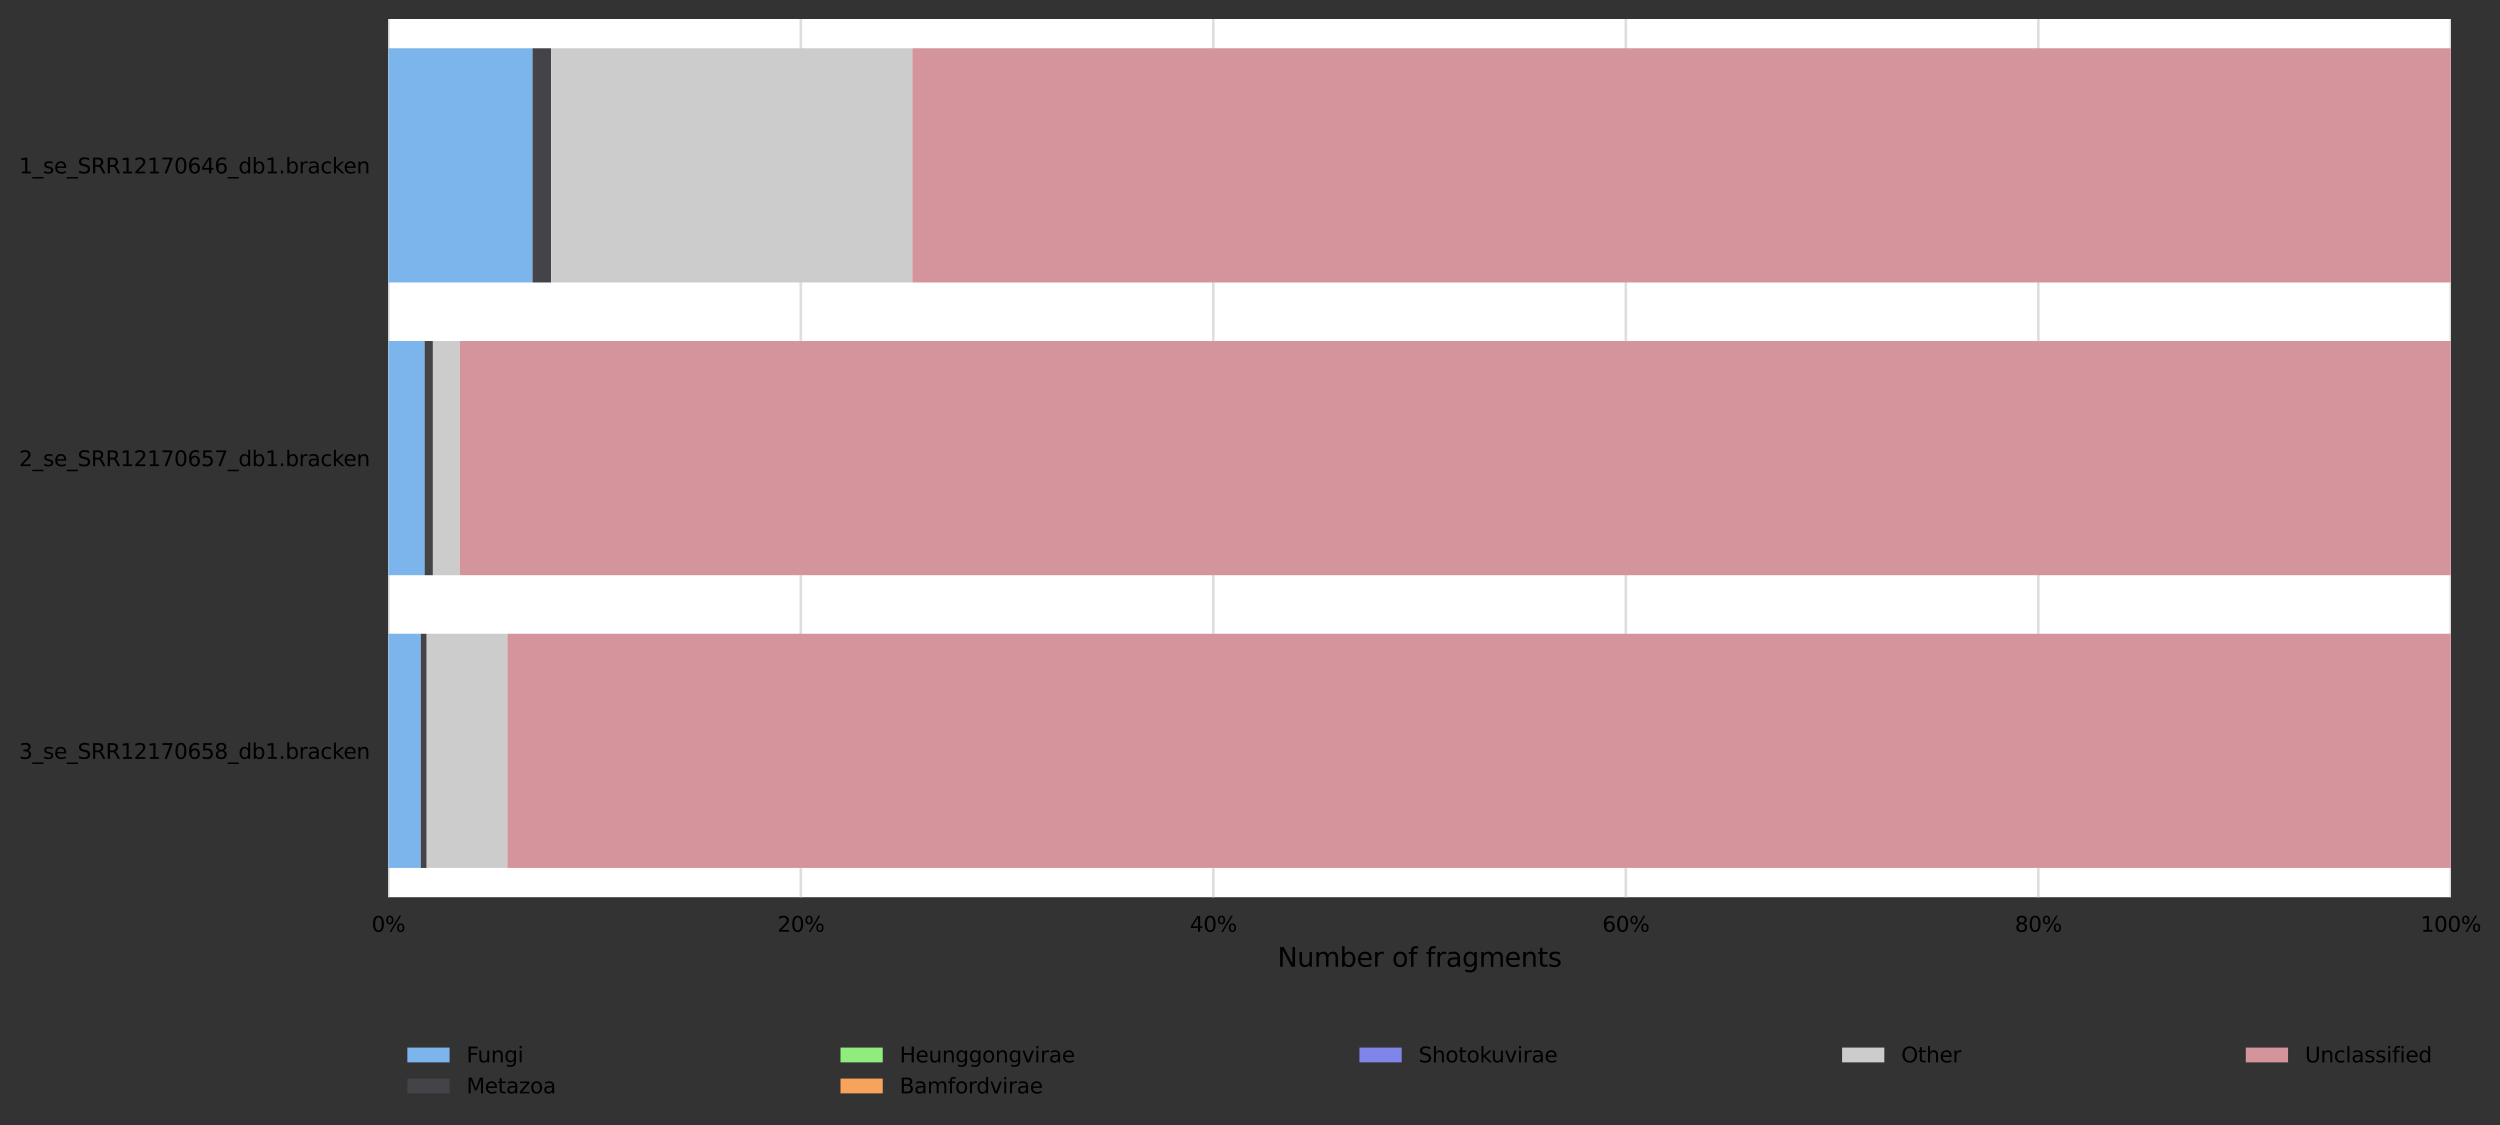 <?xml version="1.0" encoding="utf-8" standalone="no"?>
<!DOCTYPE svg PUBLIC "-//W3C//DTD SVG 1.1//EN"
  "http://www.w3.org/Graphics/SVG/1.1/DTD/svg11.dtd">
<svg xmlns:xlink="http://www.w3.org/1999/xlink" width="946.926pt" height="426.2pt" viewBox="0 0 946.926 426.2" xmlns="http://www.w3.org/2000/svg" version="1.1">
 <rect x="0" y="0" width="946.926" height="426.2" fill="#333333" stroke="none"/>
 <defs>
  <style type="text/css">*{stroke-linejoin: round; stroke-linecap: butt}</style>
 </defs>
 <g id="figure_1">
  <g id="axes_1">
   <g id="patch_1">
    <path d="M 147.09 339.84 
L 928.29 339.84 
L 928.29 7.2 
L 147.09 7.2 
z
" style="fill: #ffffff"/>
   </g>
   <g id="matplotlib.axis_1">
    <g id="xtick_1">
     <g id="line2d_1">
      <path d="M 147.09 339.84 
L 147.09 7.2 
" clip-path="url(#p226331f285)" style="fill: none; stroke: #dedede; stroke-linecap: square"/>
     </g>
     <g id="text_1">
      <!-- 0% -->
      <g transform="translate(140.744 352.919) scale(0.08 -0.08)">
       <defs>
        <path id="DejaVuSans-30" d="M 2034 4250 
Q 1547 4250 1301 3770 
Q 1056 3291 1056 2328 
Q 1056 1369 1301 889 
Q 1547 409 2034 409 
Q 2525 409 2770 889 
Q 3016 1369 3016 2328 
Q 3016 3291 2770 3770 
Q 2525 4250 2034 4250 
z
M 2034 4750 
Q 2819 4750 3233 4129 
Q 3647 3509 3647 2328 
Q 3647 1150 3233 529 
Q 2819 -91 2034 -91 
Q 1250 -91 836 529 
Q 422 1150 422 2328 
Q 422 3509 836 4129 
Q 1250 4750 2034 4750 
z
" transform="scale(0.016)"/>
        <path id="DejaVuSans-25" d="M 4653 2053 
Q 4381 2053 4226 1822 
Q 4072 1591 4072 1178 
Q 4072 772 4226 539 
Q 4381 306 4653 306 
Q 4919 306 5073 539 
Q 5228 772 5228 1178 
Q 5228 1588 5073 1820 
Q 4919 2053 4653 2053 
z
M 4653 2450 
Q 5147 2450 5437 2106 
Q 5728 1763 5728 1178 
Q 5728 594 5436 251 
Q 5144 -91 4653 -91 
Q 4153 -91 3862 251 
Q 3572 594 3572 1178 
Q 3572 1766 3864 2108 
Q 4156 2450 4653 2450 
z
M 1428 4353 
Q 1159 4353 1004 4120 
Q 850 3888 850 3481 
Q 850 3069 1003 2837 
Q 1156 2606 1428 2606 
Q 1700 2606 1854 2837 
Q 2009 3069 2009 3481 
Q 2009 3884 1853 4118 
Q 1697 4353 1428 4353 
z
M 4250 4750 
L 4750 4750 
L 1831 -91 
L 1331 -91 
L 4250 4750 
z
M 1428 4750 
Q 1922 4750 2215 4408 
Q 2509 4066 2509 3481 
Q 2509 2891 2217 2550 
Q 1925 2209 1428 2209 
Q 931 2209 642 2551 
Q 353 2894 353 3481 
Q 353 4063 643 4406 
Q 934 4750 1428 4750 
z
" transform="scale(0.016)"/>
       </defs>
       <use xlink:href="#DejaVuSans-30"/>
       <use xlink:href="#DejaVuSans-25" x="63.623"/>
      </g>
     </g>
    </g>
    <g id="xtick_2">
     <g id="line2d_2">
      <path d="M 303.33 339.84 
L 303.33 7.2 
" clip-path="url(#p226331f285)" style="fill: none; stroke: #dedede; stroke-linecap: square"/>
     </g>
     <g id="text_2">
      <!-- 20% -->
      <g transform="translate(294.439 352.919) scale(0.08 -0.08)">
       <defs>
        <path id="DejaVuSans-32" d="M 1228 531 
L 3431 531 
L 3431 0 
L 469 0 
L 469 531 
Q 828 903 1448 1529 
Q 2069 2156 2228 2338 
Q 2531 2678 2651 2914 
Q 2772 3150 2772 3378 
Q 2772 3750 2511 3984 
Q 2250 4219 1831 4219 
Q 1534 4219 1204 4116 
Q 875 4013 500 3803 
L 500 4441 
Q 881 4594 1212 4672 
Q 1544 4750 1819 4750 
Q 2544 4750 2975 4387 
Q 3406 4025 3406 3419 
Q 3406 3131 3298 2873 
Q 3191 2616 2906 2266 
Q 2828 2175 2409 1742 
Q 1991 1309 1228 531 
z
" transform="scale(0.016)"/>
       </defs>
       <use xlink:href="#DejaVuSans-32"/>
       <use xlink:href="#DejaVuSans-30" x="63.623"/>
       <use xlink:href="#DejaVuSans-25" x="127.246"/>
      </g>
     </g>
    </g>
    <g id="xtick_3">
     <g id="line2d_3">
      <path d="M 459.57 339.84 
L 459.57 7.2 
" clip-path="url(#p226331f285)" style="fill: none; stroke: #dedede; stroke-linecap: square"/>
     </g>
     <g id="text_3">
      <!-- 40% -->
      <g transform="translate(450.679 352.919) scale(0.08 -0.08)">
       <defs>
        <path id="DejaVuSans-34" d="M 2419 4116 
L 825 1625 
L 2419 1625 
L 2419 4116 
z
M 2253 4666 
L 3047 4666 
L 3047 1625 
L 3713 1625 
L 3713 1100 
L 3047 1100 
L 3047 0 
L 2419 0 
L 2419 1100 
L 313 1100 
L 313 1709 
L 2253 4666 
z
" transform="scale(0.016)"/>
       </defs>
       <use xlink:href="#DejaVuSans-34"/>
       <use xlink:href="#DejaVuSans-30" x="63.623"/>
       <use xlink:href="#DejaVuSans-25" x="127.246"/>
      </g>
     </g>
    </g>
    <g id="xtick_4">
     <g id="line2d_4">
      <path d="M 615.81 339.84 
L 615.81 7.2 
" clip-path="url(#p226331f285)" style="fill: none; stroke: #dedede; stroke-linecap: square"/>
     </g>
     <g id="text_4">
      <!-- 60% -->
      <g transform="translate(606.919 352.919) scale(0.08 -0.08)">
       <defs>
        <path id="DejaVuSans-36" d="M 2113 2584 
Q 1688 2584 1439 2293 
Q 1191 2003 1191 1497 
Q 1191 994 1439 701 
Q 1688 409 2113 409 
Q 2538 409 2786 701 
Q 3034 994 3034 1497 
Q 3034 2003 2786 2293 
Q 2538 2584 2113 2584 
z
M 3366 4563 
L 3366 3988 
Q 3128 4100 2886 4159 
Q 2644 4219 2406 4219 
Q 1781 4219 1451 3797 
Q 1122 3375 1075 2522 
Q 1259 2794 1537 2939 
Q 1816 3084 2150 3084 
Q 2853 3084 3261 2657 
Q 3669 2231 3669 1497 
Q 3669 778 3244 343 
Q 2819 -91 2113 -91 
Q 1303 -91 875 529 
Q 447 1150 447 2328 
Q 447 3434 972 4092 
Q 1497 4750 2381 4750 
Q 2619 4750 2861 4703 
Q 3103 4656 3366 4563 
z
" transform="scale(0.016)"/>
       </defs>
       <use xlink:href="#DejaVuSans-36"/>
       <use xlink:href="#DejaVuSans-30" x="63.623"/>
       <use xlink:href="#DejaVuSans-25" x="127.246"/>
      </g>
     </g>
    </g>
    <g id="xtick_5">
     <g id="line2d_5">
      <path d="M 772.05 339.84 
L 772.05 7.2 
" clip-path="url(#p226331f285)" style="fill: none; stroke: #dedede; stroke-linecap: square"/>
     </g>
     <g id="text_5">
      <!-- 80% -->
      <g transform="translate(763.159 352.919) scale(0.08 -0.08)">
       <defs>
        <path id="DejaVuSans-38" d="M 2034 2216 
Q 1584 2216 1326 1975 
Q 1069 1734 1069 1313 
Q 1069 891 1326 650 
Q 1584 409 2034 409 
Q 2484 409 2743 651 
Q 3003 894 3003 1313 
Q 3003 1734 2745 1975 
Q 2488 2216 2034 2216 
z
M 1403 2484 
Q 997 2584 770 2862 
Q 544 3141 544 3541 
Q 544 4100 942 4425 
Q 1341 4750 2034 4750 
Q 2731 4750 3128 4425 
Q 3525 4100 3525 3541 
Q 3525 3141 3298 2862 
Q 3072 2584 2669 2484 
Q 3125 2378 3379 2068 
Q 3634 1759 3634 1313 
Q 3634 634 3220 271 
Q 2806 -91 2034 -91 
Q 1263 -91 848 271 
Q 434 634 434 1313 
Q 434 1759 690 2068 
Q 947 2378 1403 2484 
z
M 1172 3481 
Q 1172 3119 1398 2916 
Q 1625 2713 2034 2713 
Q 2441 2713 2670 2916 
Q 2900 3119 2900 3481 
Q 2900 3844 2670 4047 
Q 2441 4250 2034 4250 
Q 1625 4250 1398 4047 
Q 1172 3844 1172 3481 
z
" transform="scale(0.016)"/>
       </defs>
       <use xlink:href="#DejaVuSans-38"/>
       <use xlink:href="#DejaVuSans-30" x="63.623"/>
       <use xlink:href="#DejaVuSans-25" x="127.246"/>
      </g>
     </g>
    </g>
    <g id="xtick_6">
     <g id="line2d_6">
      <path d="M 928.29 339.84 
L 928.29 7.2 
" clip-path="url(#p226331f285)" style="fill: none; stroke: #dedede; stroke-linecap: square"/>
     </g>
     <g id="text_6">
      <!-- 100% -->
      <g transform="translate(916.854 352.919) scale(0.08 -0.08)">
       <defs>
        <path id="DejaVuSans-31" d="M 794 531 
L 1825 531 
L 1825 4091 
L 703 3866 
L 703 4441 
L 1819 4666 
L 2450 4666 
L 2450 531 
L 3481 531 
L 3481 0 
L 794 0 
L 794 531 
z
" transform="scale(0.016)"/>
       </defs>
       <use xlink:href="#DejaVuSans-31"/>
       <use xlink:href="#DejaVuSans-30" x="63.623"/>
       <use xlink:href="#DejaVuSans-30" x="127.246"/>
       <use xlink:href="#DejaVuSans-25" x="190.869"/>
      </g>
     </g>
    </g>
    <g id="text_7">
     <!-- Number of fragments -->
     <g transform="translate(483.872 366.181) scale(0.1 -0.1)">
      <defs>
       <path id="DejaVuSans-4e" d="M 628 4666 
L 1478 4666 
L 3547 763 
L 3547 4666 
L 4159 4666 
L 4159 0 
L 3309 0 
L 1241 3903 
L 1241 0 
L 628 0 
L 628 4666 
z
" transform="scale(0.016)"/>
       <path id="DejaVuSans-75" d="M 544 1381 
L 544 3500 
L 1119 3500 
L 1119 1403 
Q 1119 906 1312 657 
Q 1506 409 1894 409 
Q 2359 409 2629 706 
Q 2900 1003 2900 1516 
L 2900 3500 
L 3475 3500 
L 3475 0 
L 2900 0 
L 2900 538 
Q 2691 219 2414 64 
Q 2138 -91 1772 -91 
Q 1169 -91 856 284 
Q 544 659 544 1381 
z
M 1991 3584 
L 1991 3584 
z
" transform="scale(0.016)"/>
       <path id="DejaVuSans-6d" d="M 3328 2828 
Q 3544 3216 3844 3400 
Q 4144 3584 4550 3584 
Q 5097 3584 5394 3201 
Q 5691 2819 5691 2113 
L 5691 0 
L 5113 0 
L 5113 2094 
Q 5113 2597 4934 2840 
Q 4756 3084 4391 3084 
Q 3944 3084 3684 2787 
Q 3425 2491 3425 1978 
L 3425 0 
L 2847 0 
L 2847 2094 
Q 2847 2600 2669 2842 
Q 2491 3084 2119 3084 
Q 1678 3084 1418 2786 
Q 1159 2488 1159 1978 
L 1159 0 
L 581 0 
L 581 3500 
L 1159 3500 
L 1159 2956 
Q 1356 3278 1631 3431 
Q 1906 3584 2284 3584 
Q 2666 3584 2933 3390 
Q 3200 3197 3328 2828 
z
" transform="scale(0.016)"/>
       <path id="DejaVuSans-62" d="M 3116 1747 
Q 3116 2381 2855 2742 
Q 2594 3103 2138 3103 
Q 1681 3103 1420 2742 
Q 1159 2381 1159 1747 
Q 1159 1113 1420 752 
Q 1681 391 2138 391 
Q 2594 391 2855 752 
Q 3116 1113 3116 1747 
z
M 1159 2969 
Q 1341 3281 1617 3432 
Q 1894 3584 2278 3584 
Q 2916 3584 3314 3078 
Q 3713 2572 3713 1747 
Q 3713 922 3314 415 
Q 2916 -91 2278 -91 
Q 1894 -91 1617 61 
Q 1341 213 1159 525 
L 1159 0 
L 581 0 
L 581 4863 
L 1159 4863 
L 1159 2969 
z
" transform="scale(0.016)"/>
       <path id="DejaVuSans-65" d="M 3597 1894 
L 3597 1613 
L 953 1613 
Q 991 1019 1311 708 
Q 1631 397 2203 397 
Q 2534 397 2845 478 
Q 3156 559 3463 722 
L 3463 178 
Q 3153 47 2828 -22 
Q 2503 -91 2169 -91 
Q 1331 -91 842 396 
Q 353 884 353 1716 
Q 353 2575 817 3079 
Q 1281 3584 2069 3584 
Q 2775 3584 3186 3129 
Q 3597 2675 3597 1894 
z
M 3022 2063 
Q 3016 2534 2758 2815 
Q 2500 3097 2075 3097 
Q 1594 3097 1305 2825 
Q 1016 2553 972 2059 
L 3022 2063 
z
" transform="scale(0.016)"/>
       <path id="DejaVuSans-72" d="M 2631 2963 
Q 2534 3019 2420 3045 
Q 2306 3072 2169 3072 
Q 1681 3072 1420 2755 
Q 1159 2438 1159 1844 
L 1159 0 
L 581 0 
L 581 3500 
L 1159 3500 
L 1159 2956 
Q 1341 3275 1631 3429 
Q 1922 3584 2338 3584 
Q 2397 3584 2469 3576 
Q 2541 3569 2628 3553 
L 2631 2963 
z
" transform="scale(0.016)"/>
       <path id="DejaVuSans-20" transform="scale(0.016)"/>
       <path id="DejaVuSans-6f" d="M 1959 3097 
Q 1497 3097 1228 2736 
Q 959 2375 959 1747 
Q 959 1119 1226 758 
Q 1494 397 1959 397 
Q 2419 397 2687 759 
Q 2956 1122 2956 1747 
Q 2956 2369 2687 2733 
Q 2419 3097 1959 3097 
z
M 1959 3584 
Q 2709 3584 3137 3096 
Q 3566 2609 3566 1747 
Q 3566 888 3137 398 
Q 2709 -91 1959 -91 
Q 1206 -91 779 398 
Q 353 888 353 1747 
Q 353 2609 779 3096 
Q 1206 3584 1959 3584 
z
" transform="scale(0.016)"/>
       <path id="DejaVuSans-66" d="M 2375 4863 
L 2375 4384 
L 1825 4384 
Q 1516 4384 1395 4259 
Q 1275 4134 1275 3809 
L 1275 3500 
L 2222 3500 
L 2222 3053 
L 1275 3053 
L 1275 0 
L 697 0 
L 697 3053 
L 147 3053 
L 147 3500 
L 697 3500 
L 697 3744 
Q 697 4328 969 4595 
Q 1241 4863 1831 4863 
L 2375 4863 
z
" transform="scale(0.016)"/>
       <path id="DejaVuSans-61" d="M 2194 1759 
Q 1497 1759 1228 1600 
Q 959 1441 959 1056 
Q 959 750 1161 570 
Q 1363 391 1709 391 
Q 2188 391 2477 730 
Q 2766 1069 2766 1631 
L 2766 1759 
L 2194 1759 
z
M 3341 1997 
L 3341 0 
L 2766 0 
L 2766 531 
Q 2569 213 2275 61 
Q 1981 -91 1556 -91 
Q 1019 -91 701 211 
Q 384 513 384 1019 
Q 384 1609 779 1909 
Q 1175 2209 1959 2209 
L 2766 2209 
L 2766 2266 
Q 2766 2663 2505 2880 
Q 2244 3097 1772 3097 
Q 1472 3097 1187 3025 
Q 903 2953 641 2809 
L 641 3341 
Q 956 3463 1253 3523 
Q 1550 3584 1831 3584 
Q 2591 3584 2966 3190 
Q 3341 2797 3341 1997 
z
" transform="scale(0.016)"/>
       <path id="DejaVuSans-67" d="M 2906 1791 
Q 2906 2416 2648 2759 
Q 2391 3103 1925 3103 
Q 1463 3103 1205 2759 
Q 947 2416 947 1791 
Q 947 1169 1205 825 
Q 1463 481 1925 481 
Q 2391 481 2648 825 
Q 2906 1169 2906 1791 
z
M 3481 434 
Q 3481 -459 3084 -895 
Q 2688 -1331 1869 -1331 
Q 1566 -1331 1297 -1286 
Q 1028 -1241 775 -1147 
L 775 -588 
Q 1028 -725 1275 -790 
Q 1522 -856 1778 -856 
Q 2344 -856 2625 -561 
Q 2906 -266 2906 331 
L 2906 616 
Q 2728 306 2450 153 
Q 2172 0 1784 0 
Q 1141 0 747 490 
Q 353 981 353 1791 
Q 353 2603 747 3093 
Q 1141 3584 1784 3584 
Q 2172 3584 2450 3431 
Q 2728 3278 2906 2969 
L 2906 3500 
L 3481 3500 
L 3481 434 
z
" transform="scale(0.016)"/>
       <path id="DejaVuSans-6e" d="M 3513 2113 
L 3513 0 
L 2938 0 
L 2938 2094 
Q 2938 2591 2744 2837 
Q 2550 3084 2163 3084 
Q 1697 3084 1428 2787 
Q 1159 2491 1159 1978 
L 1159 0 
L 581 0 
L 581 3500 
L 1159 3500 
L 1159 2956 
Q 1366 3272 1645 3428 
Q 1925 3584 2291 3584 
Q 2894 3584 3203 3211 
Q 3513 2838 3513 2113 
z
" transform="scale(0.016)"/>
       <path id="DejaVuSans-74" d="M 1172 4494 
L 1172 3500 
L 2356 3500 
L 2356 3053 
L 1172 3053 
L 1172 1153 
Q 1172 725 1289 603 
Q 1406 481 1766 481 
L 2356 481 
L 2356 0 
L 1766 0 
Q 1100 0 847 248 
Q 594 497 594 1153 
L 594 3053 
L 172 3053 
L 172 3500 
L 594 3500 
L 594 4494 
L 1172 4494 
z
" transform="scale(0.016)"/>
       <path id="DejaVuSans-73" d="M 2834 3397 
L 2834 2853 
Q 2591 2978 2328 3040 
Q 2066 3103 1784 3103 
Q 1356 3103 1142 2972 
Q 928 2841 928 2578 
Q 928 2378 1081 2264 
Q 1234 2150 1697 2047 
L 1894 2003 
Q 2506 1872 2764 1633 
Q 3022 1394 3022 966 
Q 3022 478 2636 193 
Q 2250 -91 1575 -91 
Q 1294 -91 989 -36 
Q 684 19 347 128 
L 347 722 
Q 666 556 975 473 
Q 1284 391 1588 391 
Q 1994 391 2212 530 
Q 2431 669 2431 922 
Q 2431 1156 2273 1281 
Q 2116 1406 1581 1522 
L 1381 1569 
Q 847 1681 609 1914 
Q 372 2147 372 2553 
Q 372 3047 722 3315 
Q 1072 3584 1716 3584 
Q 2034 3584 2315 3537 
Q 2597 3491 2834 3397 
z
" transform="scale(0.016)"/>
      </defs>
      <use xlink:href="#DejaVuSans-4e"/>
      <use xlink:href="#DejaVuSans-75" x="74.805"/>
      <use xlink:href="#DejaVuSans-6d" x="138.184"/>
      <use xlink:href="#DejaVuSans-62" x="235.596"/>
      <use xlink:href="#DejaVuSans-65" x="299.072"/>
      <use xlink:href="#DejaVuSans-72" x="360.596"/>
      <use xlink:href="#DejaVuSans-20" x="401.709"/>
      <use xlink:href="#DejaVuSans-6f" x="433.496"/>
      <use xlink:href="#DejaVuSans-66" x="494.678"/>
      <use xlink:href="#DejaVuSans-20" x="529.883"/>
      <use xlink:href="#DejaVuSans-66" x="561.67"/>
      <use xlink:href="#DejaVuSans-72" x="596.875"/>
      <use xlink:href="#DejaVuSans-61" x="637.988"/>
      <use xlink:href="#DejaVuSans-67" x="699.268"/>
      <use xlink:href="#DejaVuSans-6d" x="762.744"/>
      <use xlink:href="#DejaVuSans-65" x="860.156"/>
      <use xlink:href="#DejaVuSans-6e" x="921.68"/>
      <use xlink:href="#DejaVuSans-74" x="985.059"/>
      <use xlink:href="#DejaVuSans-73" x="1024.268"/>
     </g>
    </g>
   </g>
   <g id="matplotlib.axis_2">
    <g id="ytick_1">
     <g id="text_8">
      <!-- 1_se_SRR12170646_db1.bracken -->
      <g transform="translate(7.2 65.679) scale(0.08 -0.08)">
       <defs>
        <path id="DejaVuSans-5f" d="M 3263 -1063 
L 3263 -1509 
L -63 -1509 
L -63 -1063 
L 3263 -1063 
z
" transform="scale(0.016)"/>
        <path id="DejaVuSans-53" d="M 3425 4513 
L 3425 3897 
Q 3066 4069 2747 4153 
Q 2428 4238 2131 4238 
Q 1616 4238 1336 4038 
Q 1056 3838 1056 3469 
Q 1056 3159 1242 3001 
Q 1428 2844 1947 2747 
L 2328 2669 
Q 3034 2534 3370 2195 
Q 3706 1856 3706 1288 
Q 3706 609 3251 259 
Q 2797 -91 1919 -91 
Q 1588 -91 1214 -16 
Q 841 59 441 206 
L 441 856 
Q 825 641 1194 531 
Q 1563 422 1919 422 
Q 2459 422 2753 634 
Q 3047 847 3047 1241 
Q 3047 1584 2836 1778 
Q 2625 1972 2144 2069 
L 1759 2144 
Q 1053 2284 737 2584 
Q 422 2884 422 3419 
Q 422 4038 858 4394 
Q 1294 4750 2059 4750 
Q 2388 4750 2728 4690 
Q 3069 4631 3425 4513 
z
" transform="scale(0.016)"/>
        <path id="DejaVuSans-52" d="M 2841 2188 
Q 3044 2119 3236 1894 
Q 3428 1669 3622 1275 
L 4263 0 
L 3584 0 
L 2988 1197 
Q 2756 1666 2539 1819 
Q 2322 1972 1947 1972 
L 1259 1972 
L 1259 0 
L 628 0 
L 628 4666 
L 2053 4666 
Q 2853 4666 3247 4331 
Q 3641 3997 3641 3322 
Q 3641 2881 3436 2590 
Q 3231 2300 2841 2188 
z
M 1259 4147 
L 1259 2491 
L 2053 2491 
Q 2509 2491 2742 2702 
Q 2975 2913 2975 3322 
Q 2975 3731 2742 3939 
Q 2509 4147 2053 4147 
L 1259 4147 
z
" transform="scale(0.016)"/>
        <path id="DejaVuSans-37" d="M 525 4666 
L 3525 4666 
L 3525 4397 
L 1831 0 
L 1172 0 
L 2766 4134 
L 525 4134 
L 525 4666 
z
" transform="scale(0.016)"/>
        <path id="DejaVuSans-64" d="M 2906 2969 
L 2906 4863 
L 3481 4863 
L 3481 0 
L 2906 0 
L 2906 525 
Q 2725 213 2448 61 
Q 2172 -91 1784 -91 
Q 1150 -91 751 415 
Q 353 922 353 1747 
Q 353 2572 751 3078 
Q 1150 3584 1784 3584 
Q 2172 3584 2448 3432 
Q 2725 3281 2906 2969 
z
M 947 1747 
Q 947 1113 1208 752 
Q 1469 391 1925 391 
Q 2381 391 2643 752 
Q 2906 1113 2906 1747 
Q 2906 2381 2643 2742 
Q 2381 3103 1925 3103 
Q 1469 3103 1208 2742 
Q 947 2381 947 1747 
z
" transform="scale(0.016)"/>
        <path id="DejaVuSans-2e" d="M 684 794 
L 1344 794 
L 1344 0 
L 684 0 
L 684 794 
z
" transform="scale(0.016)"/>
        <path id="DejaVuSans-63" d="M 3122 3366 
L 3122 2828 
Q 2878 2963 2633 3030 
Q 2388 3097 2138 3097 
Q 1578 3097 1268 2742 
Q 959 2388 959 1747 
Q 959 1106 1268 751 
Q 1578 397 2138 397 
Q 2388 397 2633 464 
Q 2878 531 3122 666 
L 3122 134 
Q 2881 22 2623 -34 
Q 2366 -91 2075 -91 
Q 1284 -91 818 406 
Q 353 903 353 1747 
Q 353 2603 823 3093 
Q 1294 3584 2113 3584 
Q 2378 3584 2631 3529 
Q 2884 3475 3122 3366 
z
" transform="scale(0.016)"/>
        <path id="DejaVuSans-6b" d="M 581 4863 
L 1159 4863 
L 1159 1991 
L 2875 3500 
L 3609 3500 
L 1753 1863 
L 3688 0 
L 2938 0 
L 1159 1709 
L 1159 0 
L 581 0 
L 581 4863 
z
" transform="scale(0.016)"/>
       </defs>
       <use xlink:href="#DejaVuSans-31"/>
       <use xlink:href="#DejaVuSans-5f" x="63.623"/>
       <use xlink:href="#DejaVuSans-73" x="113.623"/>
       <use xlink:href="#DejaVuSans-65" x="165.723"/>
       <use xlink:href="#DejaVuSans-5f" x="227.246"/>
       <use xlink:href="#DejaVuSans-53" x="277.246"/>
       <use xlink:href="#DejaVuSans-52" x="340.723"/>
       <use xlink:href="#DejaVuSans-52" x="410.205"/>
       <use xlink:href="#DejaVuSans-31" x="479.688"/>
       <use xlink:href="#DejaVuSans-32" x="543.311"/>
       <use xlink:href="#DejaVuSans-31" x="606.934"/>
       <use xlink:href="#DejaVuSans-37" x="670.557"/>
       <use xlink:href="#DejaVuSans-30" x="734.18"/>
       <use xlink:href="#DejaVuSans-36" x="797.803"/>
       <use xlink:href="#DejaVuSans-34" x="861.426"/>
       <use xlink:href="#DejaVuSans-36" x="925.049"/>
       <use xlink:href="#DejaVuSans-5f" x="988.672"/>
       <use xlink:href="#DejaVuSans-64" x="1038.672"/>
       <use xlink:href="#DejaVuSans-62" x="1102.148"/>
       <use xlink:href="#DejaVuSans-31" x="1165.625"/>
       <use xlink:href="#DejaVuSans-2e" x="1229.248"/>
       <use xlink:href="#DejaVuSans-62" x="1261.035"/>
       <use xlink:href="#DejaVuSans-72" x="1324.512"/>
       <use xlink:href="#DejaVuSans-61" x="1365.625"/>
       <use xlink:href="#DejaVuSans-63" x="1426.904"/>
       <use xlink:href="#DejaVuSans-6b" x="1481.885"/>
       <use xlink:href="#DejaVuSans-65" x="1536.17"/>
       <use xlink:href="#DejaVuSans-6e" x="1597.693"/>
      </g>
     </g>
    </g>
    <g id="ytick_2">
     <g id="text_9">
      <!-- 2_se_SRR12170657_db1.bracken -->
      <g transform="translate(7.2 176.559) scale(0.08 -0.08)">
       <defs>
        <path id="DejaVuSans-35" d="M 691 4666 
L 3169 4666 
L 3169 4134 
L 1269 4134 
L 1269 2991 
Q 1406 3038 1543 3061 
Q 1681 3084 1819 3084 
Q 2600 3084 3056 2656 
Q 3513 2228 3513 1497 
Q 3513 744 3044 326 
Q 2575 -91 1722 -91 
Q 1428 -91 1123 -41 
Q 819 9 494 109 
L 494 744 
Q 775 591 1075 516 
Q 1375 441 1709 441 
Q 2250 441 2565 725 
Q 2881 1009 2881 1497 
Q 2881 1984 2565 2268 
Q 2250 2553 1709 2553 
Q 1456 2553 1204 2497 
Q 953 2441 691 2322 
L 691 4666 
z
" transform="scale(0.016)"/>
       </defs>
       <use xlink:href="#DejaVuSans-32"/>
       <use xlink:href="#DejaVuSans-5f" x="63.623"/>
       <use xlink:href="#DejaVuSans-73" x="113.623"/>
       <use xlink:href="#DejaVuSans-65" x="165.723"/>
       <use xlink:href="#DejaVuSans-5f" x="227.246"/>
       <use xlink:href="#DejaVuSans-53" x="277.246"/>
       <use xlink:href="#DejaVuSans-52" x="340.723"/>
       <use xlink:href="#DejaVuSans-52" x="410.205"/>
       <use xlink:href="#DejaVuSans-31" x="479.688"/>
       <use xlink:href="#DejaVuSans-32" x="543.311"/>
       <use xlink:href="#DejaVuSans-31" x="606.934"/>
       <use xlink:href="#DejaVuSans-37" x="670.557"/>
       <use xlink:href="#DejaVuSans-30" x="734.18"/>
       <use xlink:href="#DejaVuSans-36" x="797.803"/>
       <use xlink:href="#DejaVuSans-35" x="861.426"/>
       <use xlink:href="#DejaVuSans-37" x="925.049"/>
       <use xlink:href="#DejaVuSans-5f" x="988.672"/>
       <use xlink:href="#DejaVuSans-64" x="1038.672"/>
       <use xlink:href="#DejaVuSans-62" x="1102.148"/>
       <use xlink:href="#DejaVuSans-31" x="1165.625"/>
       <use xlink:href="#DejaVuSans-2e" x="1229.248"/>
       <use xlink:href="#DejaVuSans-62" x="1261.035"/>
       <use xlink:href="#DejaVuSans-72" x="1324.512"/>
       <use xlink:href="#DejaVuSans-61" x="1365.625"/>
       <use xlink:href="#DejaVuSans-63" x="1426.904"/>
       <use xlink:href="#DejaVuSans-6b" x="1481.885"/>
       <use xlink:href="#DejaVuSans-65" x="1536.17"/>
       <use xlink:href="#DejaVuSans-6e" x="1597.693"/>
      </g>
     </g>
    </g>
    <g id="ytick_3">
     <g id="text_10">
      <!-- 3_se_SRR12170658_db1.bracken -->
      <g transform="translate(7.2 287.439) scale(0.08 -0.08)">
       <defs>
        <path id="DejaVuSans-33" d="M 2597 2516 
Q 3050 2419 3304 2112 
Q 3559 1806 3559 1356 
Q 3559 666 3084 287 
Q 2609 -91 1734 -91 
Q 1441 -91 1130 -33 
Q 819 25 488 141 
L 488 750 
Q 750 597 1062 519 
Q 1375 441 1716 441 
Q 2309 441 2620 675 
Q 2931 909 2931 1356 
Q 2931 1769 2642 2001 
Q 2353 2234 1838 2234 
L 1294 2234 
L 1294 2753 
L 1863 2753 
Q 2328 2753 2575 2939 
Q 2822 3125 2822 3475 
Q 2822 3834 2567 4026 
Q 2313 4219 1838 4219 
Q 1578 4219 1281 4162 
Q 984 4106 628 3988 
L 628 4550 
Q 988 4650 1302 4700 
Q 1616 4750 1894 4750 
Q 2613 4750 3031 4423 
Q 3450 4097 3450 3541 
Q 3450 3153 3228 2886 
Q 3006 2619 2597 2516 
z
" transform="scale(0.016)"/>
       </defs>
       <use xlink:href="#DejaVuSans-33"/>
       <use xlink:href="#DejaVuSans-5f" x="63.623"/>
       <use xlink:href="#DejaVuSans-73" x="113.623"/>
       <use xlink:href="#DejaVuSans-65" x="165.723"/>
       <use xlink:href="#DejaVuSans-5f" x="227.246"/>
       <use xlink:href="#DejaVuSans-53" x="277.246"/>
       <use xlink:href="#DejaVuSans-52" x="340.723"/>
       <use xlink:href="#DejaVuSans-52" x="410.205"/>
       <use xlink:href="#DejaVuSans-31" x="479.688"/>
       <use xlink:href="#DejaVuSans-32" x="543.311"/>
       <use xlink:href="#DejaVuSans-31" x="606.934"/>
       <use xlink:href="#DejaVuSans-37" x="670.557"/>
       <use xlink:href="#DejaVuSans-30" x="734.18"/>
       <use xlink:href="#DejaVuSans-36" x="797.803"/>
       <use xlink:href="#DejaVuSans-35" x="861.426"/>
       <use xlink:href="#DejaVuSans-38" x="925.049"/>
       <use xlink:href="#DejaVuSans-5f" x="988.672"/>
       <use xlink:href="#DejaVuSans-64" x="1038.672"/>
       <use xlink:href="#DejaVuSans-62" x="1102.148"/>
       <use xlink:href="#DejaVuSans-31" x="1165.625"/>
       <use xlink:href="#DejaVuSans-2e" x="1229.248"/>
       <use xlink:href="#DejaVuSans-62" x="1261.035"/>
       <use xlink:href="#DejaVuSans-72" x="1324.512"/>
       <use xlink:href="#DejaVuSans-61" x="1365.625"/>
       <use xlink:href="#DejaVuSans-63" x="1426.904"/>
       <use xlink:href="#DejaVuSans-6b" x="1481.885"/>
       <use xlink:href="#DejaVuSans-65" x="1536.17"/>
       <use xlink:href="#DejaVuSans-6e" x="1597.693"/>
      </g>
     </g>
    </g>
   </g>
   <g id="patch_2">
    <path d="M 147.09 18.288 
L 201.688 18.288 
L 201.688 106.992 
L 147.09 106.992 
z
" clip-path="url(#p226331f285)" style="fill: #7cb5ec"/>
   </g>
   <g id="patch_3">
    <path d="M 147.09 129.168 
L 160.818 129.168 
L 160.818 217.872 
L 147.09 217.872 
z
" clip-path="url(#p226331f285)" style="fill: #7cb5ec"/>
   </g>
   <g id="patch_4">
    <path d="M 147.09 240.048 
L 159.375 240.048 
L 159.375 328.752 
L 147.09 328.752 
z
" clip-path="url(#p226331f285)" style="fill: #7cb5ec"/>
   </g>
   <g id="patch_5">
    <path d="M 201.688 18.288 
L 208.758 18.288 
L 208.758 106.992 
L 201.688 106.992 
z
" clip-path="url(#p226331f285)" style="fill: #434348"/>
   </g>
   <g id="patch_6">
    <path d="M 160.818 129.168 
L 163.969 129.168 
L 163.969 217.872 
L 160.818 217.872 
z
" clip-path="url(#p226331f285)" style="fill: #434348"/>
   </g>
   <g id="patch_7">
    <path d="M 159.375 240.048 
L 161.623 240.048 
L 161.623 328.752 
L 159.375 328.752 
z
" clip-path="url(#p226331f285)" style="fill: #434348"/>
   </g>
   <g id="patch_8">
    <path d="M 208.758 18.288 
L 208.795 18.288 
L 208.795 106.992 
L 208.758 106.992 
z
" clip-path="url(#p226331f285)" style="fill: #90ed7d"/>
   </g>
   <g id="patch_9">
    <path d="M 163.969 129.168 
L 163.971 129.168 
L 163.971 217.872 
L 163.969 217.872 
z
" clip-path="url(#p226331f285)" style="fill: #90ed7d"/>
   </g>
   <g id="patch_10">
    <path d="M 161.623 240.048 
L 161.625 240.048 
L 161.625 328.752 
L 161.623 328.752 
z
" clip-path="url(#p226331f285)" style="fill: #90ed7d"/>
   </g>
   <g id="patch_11">
    <path d="M 208.795 18.288 
L 208.796 18.288 
L 208.796 106.992 
L 208.795 106.992 
z
" clip-path="url(#p226331f285)" style="fill: #f7a35c"/>
   </g>
   <g id="patch_12">
    <path d="M 163.971 129.168 
L 163.973 129.168 
L 163.973 217.872 
L 163.971 217.872 
z
" clip-path="url(#p226331f285)" style="fill: #f7a35c"/>
   </g>
   <g id="patch_13">
    <path d="M 161.625 240.048 
L 161.628 240.048 
L 161.628 328.752 
L 161.625 328.752 
z
" clip-path="url(#p226331f285)" style="fill: #f7a35c"/>
   </g>
   <g id="patch_14">
    <path d="M 208.796 18.288 
L 208.8 18.288 
L 208.8 106.992 
L 208.796 106.992 
z
" clip-path="url(#p226331f285)" style="fill: #8085e9"/>
   </g>
   <g id="patch_15">
    <path d="M 163.973 129.168 
L 163.974 129.168 
L 163.974 217.872 
L 163.973 217.872 
z
" clip-path="url(#p226331f285)" style="fill: #8085e9"/>
   </g>
   <g id="patch_16">
    <path d="M 161.628 240.048 
L 161.628 240.048 
L 161.628 328.752 
L 161.628 328.752 
z
" clip-path="url(#p226331f285)" style="fill: #8085e9"/>
   </g>
   <g id="patch_17">
    <path d="M 208.8 18.288 
L 345.556 18.288 
L 345.556 106.992 
L 208.8 106.992 
z
" clip-path="url(#p226331f285)" style="fill: #cccccc"/>
   </g>
   <g id="patch_18">
    <path d="M 163.974 129.168 
L 174.11 129.168 
L 174.11 217.872 
L 163.974 217.872 
z
" clip-path="url(#p226331f285)" style="fill: #cccccc"/>
   </g>
   <g id="patch_19">
    <path d="M 161.628 240.048 
L 192.167 240.048 
L 192.167 328.752 
L 161.628 328.752 
z
" clip-path="url(#p226331f285)" style="fill: #cccccc"/>
   </g>
   <g id="patch_20">
    <path d="M 345.556 18.288 
L 928.29 18.288 
L 928.29 106.992 
L 345.556 106.992 
z
" clip-path="url(#p226331f285)" style="fill: #d4949c"/>
   </g>
   <g id="patch_21">
    <path d="M 174.11 129.168 
L 928.29 129.168 
L 928.29 217.872 
L 174.11 217.872 
z
" clip-path="url(#p226331f285)" style="fill: #d4949c"/>
   </g>
   <g id="patch_22">
    <path d="M 192.167 240.048 
L 928.29 240.048 
L 928.29 328.752 
L 192.167 328.752 
z
" clip-path="url(#p226331f285)" style="fill: #d4949c"/>
   </g>
   <g id="text_11">
    <!-- Kraken 2: Top taxa -->
    <g transform="translate(463.329 -20.52) scale(0.16 -0.16)">
     <defs>
      <path id="DejaVuSans-4b" d="M 628 4666 
L 1259 4666 
L 1259 2694 
L 3353 4666 
L 4166 4666 
L 1850 2491 
L 4331 0 
L 3500 0 
L 1259 2247 
L 1259 0 
L 628 0 
L 628 4666 
z
" transform="scale(0.016)"/>
      <path id="DejaVuSans-3a" d="M 750 794 
L 1409 794 
L 1409 0 
L 750 0 
L 750 794 
z
M 750 3309 
L 1409 3309 
L 1409 2516 
L 750 2516 
L 750 3309 
z
" transform="scale(0.016)"/>
      <path id="DejaVuSans-54" d="M -19 4666 
L 3928 4666 
L 3928 4134 
L 2272 4134 
L 2272 0 
L 1638 0 
L 1638 4134 
L -19 4134 
L -19 4666 
z
" transform="scale(0.016)"/>
      <path id="DejaVuSans-70" d="M 1159 525 
L 1159 -1331 
L 581 -1331 
L 581 3500 
L 1159 3500 
L 1159 2969 
Q 1341 3281 1617 3432 
Q 1894 3584 2278 3584 
Q 2916 3584 3314 3078 
Q 3713 2572 3713 1747 
Q 3713 922 3314 415 
Q 2916 -91 2278 -91 
Q 1894 -91 1617 61 
Q 1341 213 1159 525 
z
M 3116 1747 
Q 3116 2381 2855 2742 
Q 2594 3103 2138 3103 
Q 1681 3103 1420 2742 
Q 1159 2381 1159 1747 
Q 1159 1113 1420 752 
Q 1681 391 2138 391 
Q 2594 391 2855 752 
Q 3116 1113 3116 1747 
z
" transform="scale(0.016)"/>
      <path id="DejaVuSans-78" d="M 3513 3500 
L 2247 1797 
L 3578 0 
L 2900 0 
L 1881 1375 
L 863 0 
L 184 0 
L 1544 1831 
L 300 3500 
L 978 3500 
L 1906 2253 
L 2834 3500 
L 3513 3500 
z
" transform="scale(0.016)"/>
     </defs>
     <use xlink:href="#DejaVuSans-4b"/>
     <use xlink:href="#DejaVuSans-72" x="65.576"/>
     <use xlink:href="#DejaVuSans-61" x="106.689"/>
     <use xlink:href="#DejaVuSans-6b" x="167.969"/>
     <use xlink:href="#DejaVuSans-65" x="222.254"/>
     <use xlink:href="#DejaVuSans-6e" x="283.777"/>
     <use xlink:href="#DejaVuSans-20" x="347.156"/>
     <use xlink:href="#DejaVuSans-32" x="378.943"/>
     <use xlink:href="#DejaVuSans-3a" x="442.566"/>
     <use xlink:href="#DejaVuSans-20" x="476.258"/>
     <use xlink:href="#DejaVuSans-54" x="508.045"/>
     <use xlink:href="#DejaVuSans-6f" x="552.129"/>
     <use xlink:href="#DejaVuSans-70" x="613.311"/>
     <use xlink:href="#DejaVuSans-20" x="676.787"/>
     <use xlink:href="#DejaVuSans-74" x="708.574"/>
     <use xlink:href="#DejaVuSans-61" x="747.783"/>
     <use xlink:href="#DejaVuSans-78" x="809.062"/>
     <use xlink:href="#DejaVuSans-61" x="868.242"/>
    </g>
   </g>
   <g id="legend_1">
    <g id="patch_23">
     <path d="M 154.29 402.394 
L 170.29 402.394 
L 170.29 396.794 
L 154.29 396.794 
z
" style="fill: #7cb5ec"/>
    </g>
    <g id="text_12">
     <!-- Fungi -->
     <g transform="translate(176.69 402.394) scale(0.08 -0.08)">
      <defs>
       <path id="DejaVuSans-46" d="M 628 4666 
L 3309 4666 
L 3309 4134 
L 1259 4134 
L 1259 2759 
L 3109 2759 
L 3109 2228 
L 1259 2228 
L 1259 0 
L 628 0 
L 628 4666 
z
" transform="scale(0.016)"/>
       <path id="DejaVuSans-69" d="M 603 3500 
L 1178 3500 
L 1178 0 
L 603 0 
L 603 3500 
z
M 603 4863 
L 1178 4863 
L 1178 4134 
L 603 4134 
L 603 4863 
z
" transform="scale(0.016)"/>
      </defs>
      <use xlink:href="#DejaVuSans-46"/>
      <use xlink:href="#DejaVuSans-75" x="52.02"/>
      <use xlink:href="#DejaVuSans-6e" x="115.398"/>
      <use xlink:href="#DejaVuSans-67" x="178.777"/>
      <use xlink:href="#DejaVuSans-69" x="242.254"/>
     </g>
    </g>
    <g id="patch_24">
     <path d="M 154.29 414.136 
L 170.29 414.136 
L 170.29 408.536 
L 154.29 408.536 
z
" style="fill: #434348"/>
    </g>
    <g id="text_13">
     <!-- Metazoa -->
     <g transform="translate(176.69 414.136) scale(0.08 -0.08)">
      <defs>
       <path id="DejaVuSans-4d" d="M 628 4666 
L 1569 4666 
L 2759 1491 
L 3956 4666 
L 4897 4666 
L 4897 0 
L 4281 0 
L 4281 4097 
L 3078 897 
L 2444 897 
L 1241 4097 
L 1241 0 
L 628 0 
L 628 4666 
z
" transform="scale(0.016)"/>
       <path id="DejaVuSans-7a" d="M 353 3500 
L 3084 3500 
L 3084 2975 
L 922 459 
L 3084 459 
L 3084 0 
L 275 0 
L 275 525 
L 2438 3041 
L 353 3041 
L 353 3500 
z
" transform="scale(0.016)"/>
      </defs>
      <use xlink:href="#DejaVuSans-4d"/>
      <use xlink:href="#DejaVuSans-65" x="86.279"/>
      <use xlink:href="#DejaVuSans-74" x="147.803"/>
      <use xlink:href="#DejaVuSans-61" x="187.012"/>
      <use xlink:href="#DejaVuSans-7a" x="248.291"/>
      <use xlink:href="#DejaVuSans-6f" x="300.781"/>
      <use xlink:href="#DejaVuSans-61" x="361.963"/>
     </g>
    </g>
    <g id="patch_25">
     <path d="M 318.357 402.394 
L 334.357 402.394 
L 334.357 396.794 
L 318.357 396.794 
z
" style="fill: #90ed7d"/>
    </g>
    <g id="text_14">
     <!-- Heunggongvirae -->
     <g transform="translate(340.757 402.394) scale(0.08 -0.08)">
      <defs>
       <path id="DejaVuSans-48" d="M 628 4666 
L 1259 4666 
L 1259 2753 
L 3553 2753 
L 3553 4666 
L 4184 4666 
L 4184 0 
L 3553 0 
L 3553 2222 
L 1259 2222 
L 1259 0 
L 628 0 
L 628 4666 
z
" transform="scale(0.016)"/>
       <path id="DejaVuSans-76" d="M 191 3500 
L 800 3500 
L 1894 563 
L 2988 3500 
L 3597 3500 
L 2284 0 
L 1503 0 
L 191 3500 
z
" transform="scale(0.016)"/>
      </defs>
      <use xlink:href="#DejaVuSans-48"/>
      <use xlink:href="#DejaVuSans-65" x="75.195"/>
      <use xlink:href="#DejaVuSans-75" x="136.719"/>
      <use xlink:href="#DejaVuSans-6e" x="200.098"/>
      <use xlink:href="#DejaVuSans-67" x="263.477"/>
      <use xlink:href="#DejaVuSans-67" x="326.953"/>
      <use xlink:href="#DejaVuSans-6f" x="390.43"/>
      <use xlink:href="#DejaVuSans-6e" x="451.611"/>
      <use xlink:href="#DejaVuSans-67" x="514.99"/>
      <use xlink:href="#DejaVuSans-76" x="578.467"/>
      <use xlink:href="#DejaVuSans-69" x="637.646"/>
      <use xlink:href="#DejaVuSans-72" x="665.43"/>
      <use xlink:href="#DejaVuSans-61" x="706.543"/>
      <use xlink:href="#DejaVuSans-65" x="767.822"/>
     </g>
    </g>
    <g id="patch_26">
     <path d="M 318.357 414.136 
L 334.357 414.136 
L 334.357 408.536 
L 318.357 408.536 
z
" style="fill: #f7a35c"/>
    </g>
    <g id="text_15">
     <!-- Bamfordvirae -->
     <g transform="translate(340.757 414.136) scale(0.08 -0.08)">
      <defs>
       <path id="DejaVuSans-42" d="M 1259 2228 
L 1259 519 
L 2272 519 
Q 2781 519 3026 730 
Q 3272 941 3272 1375 
Q 3272 1813 3026 2020 
Q 2781 2228 2272 2228 
L 1259 2228 
z
M 1259 4147 
L 1259 2741 
L 2194 2741 
Q 2656 2741 2882 2914 
Q 3109 3088 3109 3444 
Q 3109 3797 2882 3972 
Q 2656 4147 2194 4147 
L 1259 4147 
z
M 628 4666 
L 2241 4666 
Q 2963 4666 3353 4366 
Q 3744 4066 3744 3513 
Q 3744 3084 3544 2831 
Q 3344 2578 2956 2516 
Q 3422 2416 3680 2098 
Q 3938 1781 3938 1306 
Q 3938 681 3513 340 
Q 3088 0 2303 0 
L 628 0 
L 628 4666 
z
" transform="scale(0.016)"/>
      </defs>
      <use xlink:href="#DejaVuSans-42"/>
      <use xlink:href="#DejaVuSans-61" x="68.604"/>
      <use xlink:href="#DejaVuSans-6d" x="129.883"/>
      <use xlink:href="#DejaVuSans-66" x="227.295"/>
      <use xlink:href="#DejaVuSans-6f" x="262.5"/>
      <use xlink:href="#DejaVuSans-72" x="323.682"/>
      <use xlink:href="#DejaVuSans-64" x="363.045"/>
      <use xlink:href="#DejaVuSans-76" x="426.521"/>
      <use xlink:href="#DejaVuSans-69" x="485.701"/>
      <use xlink:href="#DejaVuSans-72" x="513.484"/>
      <use xlink:href="#DejaVuSans-61" x="554.598"/>
      <use xlink:href="#DejaVuSans-65" x="615.877"/>
     </g>
    </g>
    <g id="patch_27">
     <path d="M 514.916 402.394 
L 530.916 402.394 
L 530.916 396.794 
L 514.916 396.794 
z
" style="fill: #8085e9"/>
    </g>
    <g id="text_16">
     <!-- Shotokuvirae -->
     <g transform="translate(537.316 402.394) scale(0.08 -0.08)">
      <defs>
       <path id="DejaVuSans-68" d="M 3513 2113 
L 3513 0 
L 2938 0 
L 2938 2094 
Q 2938 2591 2744 2837 
Q 2550 3084 2163 3084 
Q 1697 3084 1428 2787 
Q 1159 2491 1159 1978 
L 1159 0 
L 581 0 
L 581 4863 
L 1159 4863 
L 1159 2956 
Q 1366 3272 1645 3428 
Q 1925 3584 2291 3584 
Q 2894 3584 3203 3211 
Q 3513 2838 3513 2113 
z
" transform="scale(0.016)"/>
      </defs>
      <use xlink:href="#DejaVuSans-53"/>
      <use xlink:href="#DejaVuSans-68" x="63.477"/>
      <use xlink:href="#DejaVuSans-6f" x="126.855"/>
      <use xlink:href="#DejaVuSans-74" x="188.037"/>
      <use xlink:href="#DejaVuSans-6f" x="227.246"/>
      <use xlink:href="#DejaVuSans-6b" x="288.428"/>
      <use xlink:href="#DejaVuSans-75" x="343.213"/>
      <use xlink:href="#DejaVuSans-76" x="406.592"/>
      <use xlink:href="#DejaVuSans-69" x="465.771"/>
      <use xlink:href="#DejaVuSans-72" x="493.555"/>
      <use xlink:href="#DejaVuSans-61" x="534.668"/>
      <use xlink:href="#DejaVuSans-65" x="595.947"/>
     </g>
    </g>
    <g id="patch_28">
     <path d="M 697.722 402.394 
L 713.722 402.394 
L 713.722 396.794 
L 697.722 396.794 
z
" style="fill: #cccccc"/>
    </g>
    <g id="text_17">
     <!-- Other -->
     <g transform="translate(720.122 402.394) scale(0.08 -0.08)">
      <defs>
       <path id="DejaVuSans-4f" d="M 2522 4238 
Q 1834 4238 1429 3725 
Q 1025 3213 1025 2328 
Q 1025 1447 1429 934 
Q 1834 422 2522 422 
Q 3209 422 3611 934 
Q 4013 1447 4013 2328 
Q 4013 3213 3611 3725 
Q 3209 4238 2522 4238 
z
M 2522 4750 
Q 3503 4750 4090 4092 
Q 4678 3434 4678 2328 
Q 4678 1225 4090 567 
Q 3503 -91 2522 -91 
Q 1538 -91 948 565 
Q 359 1222 359 2328 
Q 359 3434 948 4092 
Q 1538 4750 2522 4750 
z
" transform="scale(0.016)"/>
      </defs>
      <use xlink:href="#DejaVuSans-4f"/>
      <use xlink:href="#DejaVuSans-74" x="78.711"/>
      <use xlink:href="#DejaVuSans-68" x="117.92"/>
      <use xlink:href="#DejaVuSans-65" x="181.299"/>
      <use xlink:href="#DejaVuSans-72" x="242.822"/>
     </g>
    </g>
    <g id="patch_29">
     <path d="M 850.644 402.394 
L 866.644 402.394 
L 866.644 396.794 
L 850.644 396.794 
z
" style="fill: #d4949c"/>
    </g>
    <g id="text_18">
     <!-- Unclassified -->
     <g transform="translate(873.044 402.394) scale(0.08 -0.08)">
      <defs>
       <path id="DejaVuSans-55" d="M 556 4666 
L 1191 4666 
L 1191 1831 
Q 1191 1081 1462 751 
Q 1734 422 2344 422 
Q 2950 422 3222 751 
Q 3494 1081 3494 1831 
L 3494 4666 
L 4128 4666 
L 4128 1753 
Q 4128 841 3676 375 
Q 3225 -91 2344 -91 
Q 1459 -91 1007 375 
Q 556 841 556 1753 
L 556 4666 
z
" transform="scale(0.016)"/>
       <path id="DejaVuSans-6c" d="M 603 4863 
L 1178 4863 
L 1178 0 
L 603 0 
L 603 4863 
z
" transform="scale(0.016)"/>
      </defs>
      <use xlink:href="#DejaVuSans-55"/>
      <use xlink:href="#DejaVuSans-6e" x="73.193"/>
      <use xlink:href="#DejaVuSans-63" x="136.572"/>
      <use xlink:href="#DejaVuSans-6c" x="191.553"/>
      <use xlink:href="#DejaVuSans-61" x="219.336"/>
      <use xlink:href="#DejaVuSans-73" x="280.615"/>
      <use xlink:href="#DejaVuSans-73" x="332.715"/>
      <use xlink:href="#DejaVuSans-69" x="384.814"/>
      <use xlink:href="#DejaVuSans-66" x="412.598"/>
      <use xlink:href="#DejaVuSans-69" x="447.803"/>
      <use xlink:href="#DejaVuSans-65" x="475.586"/>
      <use xlink:href="#DejaVuSans-64" x="537.109"/>
     </g>
    </g>
   </g>
  </g>
 </g>
 <defs>
  <clipPath id="p226331f285">
   <rect x="147.09" y="7.2" width="781.2" height="332.64"/>
  </clipPath>
 </defs>
</svg>

